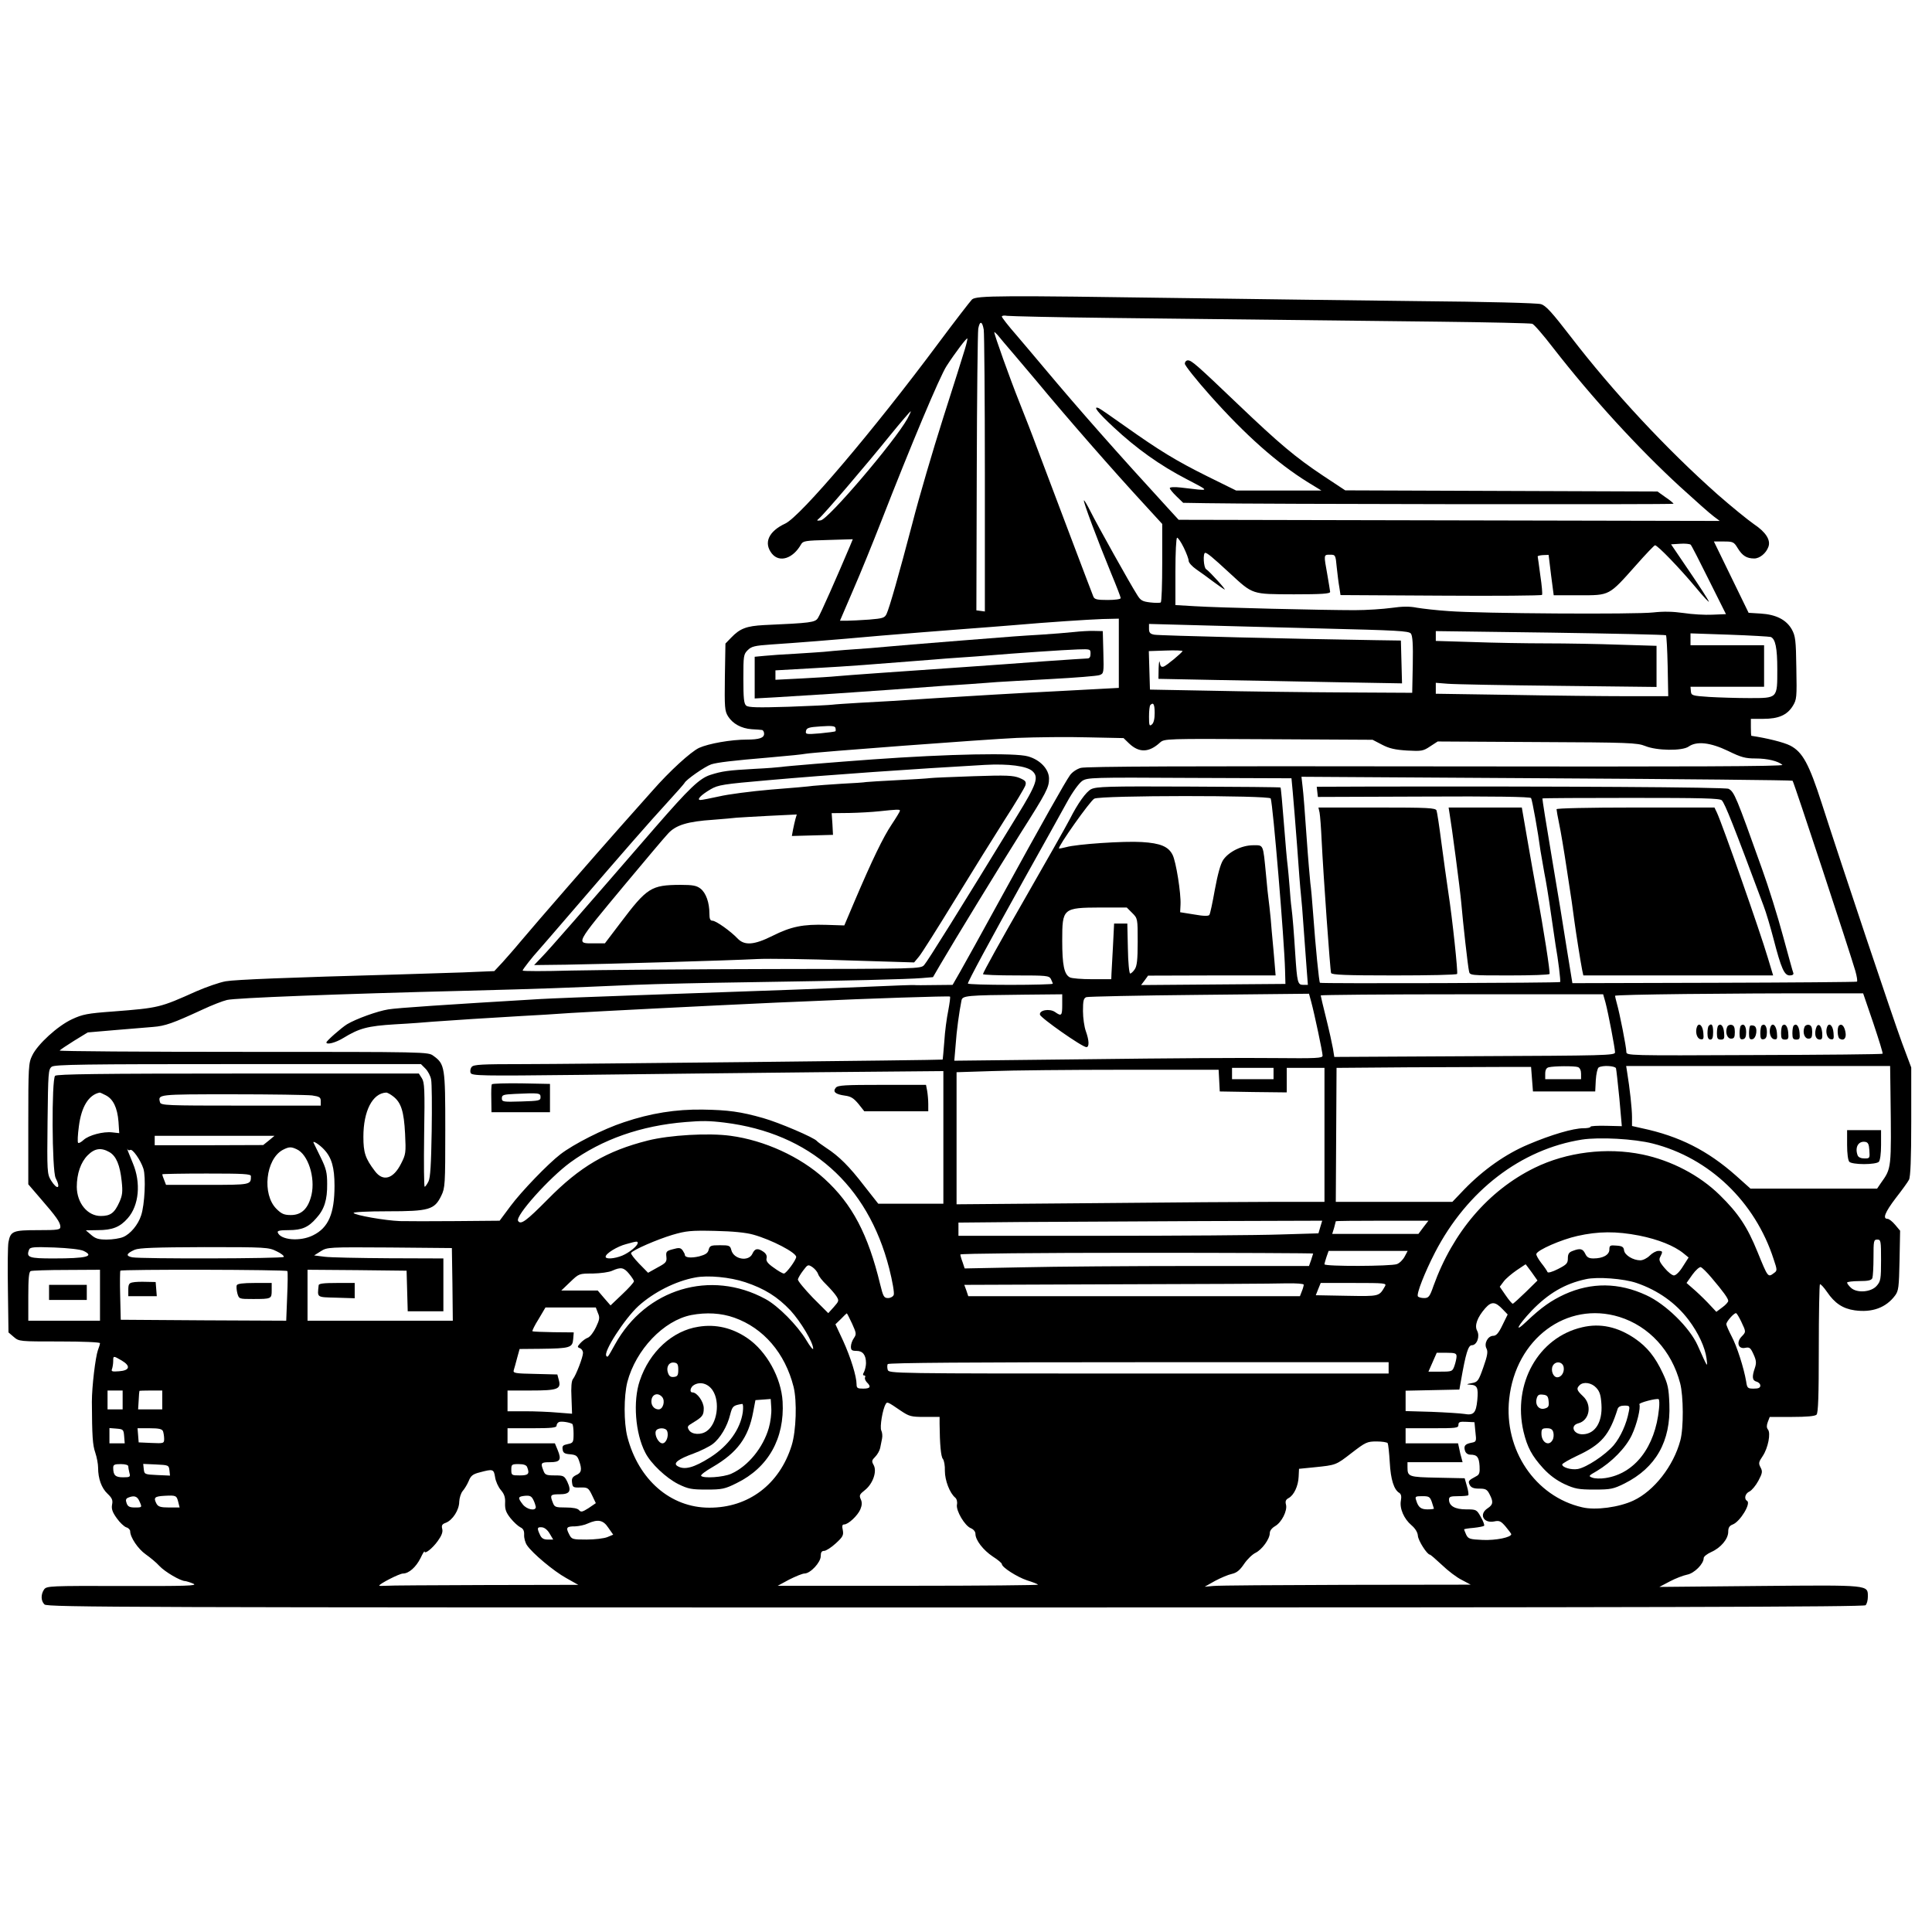 <?xml version="1.0" standalone="no"?>
<!DOCTYPE svg PUBLIC "-//W3C//DTD SVG 20010904//EN"
 "http://www.w3.org/TR/2001/REC-SVG-20010904/DTD/svg10.dtd">
<svg version="1.0" xmlns="http://www.w3.org/2000/svg"
 width="20px" height="20px" viewBox="0 0 1024 1024"
 preserveAspectRatio="xMidYMid meet">

<g transform="translate(0,1024) scale(0.1,-0.1)"
fill="#000000" stroke="none">
<path d="M5152 8653 c-10 -10 -91 -115 -179 -233 -342 -460 -731 -918 -811
-955 -88 -41 -116 -102 -71 -159 40 -50 112 -27 155 49 10 18 24 20 142 23
l132 4 -14 -34 c-68 -161 -159 -367 -171 -384 -15 -23 -37 -26 -285 -37 -94
-5 -128 -18 -175 -67 l-30 -31 -3 -177 c-2 -162 -1 -180 17 -209 25 -39 70
-64 125 -68 22 -1 47 -3 54 -4 6 0 12 -9 12 -20 0 -22 -26 -31 -92 -31 -84 0
-202 -21 -253 -44 -44 -21 -156 -123 -247 -227 -13 -15 -89 -100 -169 -190
-141 -159 -433 -494 -534 -614 -27 -33 -69 -80 -92 -106 l-43 -46 -167 -7
c-93 -3 -249 -8 -348 -11 -580 -16 -857 -27 -909 -36 -33 -6 -102 -30 -155
-53 -194 -87 -198 -88 -441 -107 -137 -10 -162 -15 -218 -41 -76 -35 -183
-133 -211 -192 -20 -40 -21 -60 -21 -363 l0 -320 67 -78 c80 -92 103 -124 103
-147 0 -16 -12 -18 -119 -18 -132 0 -145 -5 -156 -63 -4 -18 -5 -133 -3 -255
l3 -224 28 -24 c28 -24 30 -24 243 -24 126 0 214 -4 214 -9 0 -5 -5 -22 -11
-37 -13 -37 -32 -192 -32 -274 1 -183 4 -229 18 -269 8 -24 15 -60 15 -80 0
-58 18 -108 50 -138 24 -23 29 -34 24 -58 -4 -23 2 -40 25 -72 16 -23 39 -44
50 -48 12 -3 21 -13 21 -21 0 -32 42 -94 82 -122 24 -17 57 -44 73 -62 29 -31
112 -80 137 -80 7 -1 27 -7 43 -14 25 -11 -36 -13 -373 -12 -388 1 -404 0
-418 -18 -18 -26 -18 -61 2 -80 14 -15 466 -16 4828 -16 3729 0 4815 3 4824
12 7 7 12 27 12 44 0 65 16 63 -574 58 l-531 -5 55 29 c30 16 72 32 92 36 38
7 88 57 88 88 0 8 18 22 40 32 50 22 90 69 90 107 0 22 6 32 24 39 39 15 98
112 76 125 -18 11 -10 40 13 50 12 6 33 31 47 57 21 40 23 49 11 71 -11 21
-10 28 12 60 28 42 44 122 27 141 -7 9 -7 22 0 40 l10 26 118 0 c78 0 122 4
130 12 9 9 12 100 12 348 0 185 3 339 6 343 3 3 20 -15 38 -41 40 -59 83 -88
146 -97 93 -13 166 14 214 78 19 25 21 45 24 186 l3 158 -26 31 c-15 18 -33
32 -41 32 -27 0 -13 35 44 110 32 41 64 85 70 97 8 15 12 110 12 308 l0 287
-49 131 c-48 130 -315 926 -425 1268 -68 211 -102 273 -167 307 -35 18 -125
40 -206 52 -2 0 -3 20 -3 45 l0 45 66 0 c81 0 126 20 156 68 21 34 22 45 19
201 -2 149 -5 170 -24 205 -29 51 -83 79 -165 84 l-64 4 -92 189 -92 189 52 0
c49 0 54 -2 74 -35 25 -41 48 -55 88 -55 29 0 63 28 75 62 13 36 -14 78 -77
120 -33 23 -119 93 -191 156 -272 241 -556 546 -781 839 -98 127 -131 164
-157 171 -18 6 -294 13 -647 16 -338 4 -896 11 -1240 16 -972 14 -1104 14
-1128 -7z m728 -98 c626 -7 1122 -13 1750 -20 261 -3 482 -8 491 -11 9 -2 59
-60 112 -129 207 -266 450 -531 672 -735 80 -73 160 -144 178 -157 l32 -24
-1434 3 -1434 3 -55 60 c-265 289 -471 522 -657 744 -38 46 -105 124 -147 174
-43 49 -78 94 -78 99 0 5 12 7 28 4 15 -2 259 -8 542 -11z m-666 -62 c3 -21 6
-366 6 -766 l0 -728 -22 3 -23 3 2 730 c1 402 5 745 8 763 8 43 21 41 29 -5z
m166 -138 c41 -48 91 -107 110 -130 157 -190 413 -483 583 -667 l87 -95 0
-206 c0 -113 -3 -208 -8 -210 -4 -3 -29 -3 -55 0 -42 5 -52 10 -71 42 -36 56
-210 368 -246 440 -17 34 -33 61 -35 59 -5 -5 72 -211 144 -386 28 -67 51
-127 51 -132 0 -6 -31 -10 -69 -10 -56 0 -70 3 -76 18 -7 16 -202 532 -300
792 -23 63 -66 173 -94 243 -49 123 -131 352 -131 366 0 3 8 -4 18 -15 9 -12
51 -61 92 -109z m-266 34 c-9 -30 -60 -193 -115 -364 -54 -170 -128 -421 -163
-558 -72 -274 -121 -446 -137 -481 -10 -21 -20 -24 -92 -30 -45 -3 -98 -6
-119 -6 l-36 0 70 163 c39 89 105 252 148 362 159 408 312 772 347 825 46 71
106 150 110 146 2 -1 -4 -27 -13 -57z m-305 -369 c-68 -121 -419 -533 -459
-538 -22 -3 -23 -2 -9 10 23 18 253 287 377 441 57 70 106 127 109 127 2 0 -6
-18 -18 -40z m1465 -682 c14 -29 26 -60 26 -70 0 -10 18 -30 41 -46 22 -15 61
-43 87 -63 26 -19 54 -39 62 -43 16 -10 -77 94 -97 107 -14 8 -18 87 -5 87 11
-1 36 -21 129 -107 126 -116 115 -112 341 -113 147 0 192 3 192 13 -1 6 -7 48
-15 92 -19 106 -20 105 14 105 29 0 30 -1 36 -67 4 -38 10 -86 14 -107 l6 -40
532 -3 c292 -2 534 0 536 4 3 4 -1 51 -9 103 -7 52 -13 98 -14 101 0 3 13 6
29 7 l29 1 13 -107 14 -107 136 0 c162 0 155 -4 300 159 51 58 97 106 101 106
14 0 132 -123 213 -220 43 -52 76 -87 72 -78 -3 10 -50 82 -103 160 l-97 143
48 3 c26 2 52 -1 56 -5 5 -5 48 -89 97 -188 l90 -180 -72 -3 c-39 -2 -108 2
-153 9 -57 8 -106 9 -160 3 -92 -11 -917 -6 -1083 7 -63 4 -140 13 -170 18
-39 8 -78 7 -135 -1 -44 -6 -132 -12 -195 -12 -163 0 -725 13 -847 21 l-103 6
0 178 c0 101 4 179 9 179 5 0 21 -23 35 -52z m-344 -560 l0 -184 -337 -18
c-186 -9 -468 -26 -628 -36 -159 -11 -344 -22 -410 -25 -66 -4 -130 -8 -143
-10 -13 -2 -117 -7 -232 -11 -163 -5 -213 -4 -225 6 -12 10 -15 38 -15 142 0
122 1 130 23 152 20 20 37 24 123 30 135 9 317 23 584 47 124 10 315 26 426
34 110 8 232 18 270 21 196 17 398 30 477 33 l87 2 0 -183z m1070 131 c407
-10 467 -13 478 -27 9 -12 12 -56 10 -165 l-3 -149 -370 2 c-203 1 -516 5
-695 9 l-325 6 -3 102 -3 102 91 3 c49 2 89 0 88 -3 -6 -11 -84 -76 -100 -82
-13 -4 -18 1 -21 21 -2 15 -5 2 -6 -29 l-1 -57 303 -6 c166 -3 456 -8 645 -12
l343 -6 -3 114 -3 113 -135 2 c-403 6 -1149 24 -1172 29 -22 4 -28 11 -28 31
l0 26 223 -6 c122 -4 431 -11 687 -18z m1830 -36 c3 -2 7 -76 9 -164 l3 -159
-218 0 c-121 0 -398 3 -616 7 l-398 6 0 29 0 29 63 -5 c34 -3 297 -8 585 -11
l522 -6 0 109 0 109 -197 6 c-108 4 -283 7 -388 7 -105 0 -280 3 -388 7 l-197
6 0 26 0 26 607 -8 c335 -5 610 -11 613 -14z m555 -9 c25 -10 35 -58 35 -171
0 -156 3 -153 -149 -153 -64 0 -159 3 -211 6 -92 6 -96 8 -98 30 l-2 24 195 0
195 0 0 110 0 110 -195 0 -195 0 0 31 0 32 206 -7 c114 -4 212 -10 219 -12z
m-3265 -403 c0 -31 -5 -53 -15 -61 -13 -11 -15 -5 -15 42 0 30 3 58 7 61 16
17 23 4 23 -42z m-1692 -97 c-3 -2 -40 -7 -82 -11 -73 -6 -78 -5 -74 13 3 16
15 20 78 24 57 4 76 2 78 -8 2 -8 2 -15 0 -18z m1557 -65 c53 -50 105 -48 163
5 24 21 25 21 575 18 l552 -3 50 -26 c38 -20 69 -27 133 -31 76 -4 85 -3 122
22 l40 26 528 -3 c486 -2 530 -4 572 -21 61 -25 196 -27 230 -3 43 30 115 22
209 -23 69 -34 92 -40 145 -40 64 0 121 -14 143 -34 9 -8 -472 -10 -1835 -8
-1310 2 -1858 0 -1884 -8 -21 -6 -46 -23 -57 -39 -25 -35 -143 -244 -369 -656
-96 -176 -193 -350 -214 -387 l-39 -68 -97 -1 c-53 -1 -101 -1 -106 0 -5 1
-118 -3 -250 -9 -239 -10 -413 -17 -1221 -45 -231 -8 -460 -17 -510 -20 -504
-30 -759 -47 -807 -55 -57 -9 -171 -50 -219 -79 -29 -18 -109 -88 -109 -96 0
-14 48 -2 89 23 85 52 128 64 276 73 77 4 167 11 200 14 77 6 328 22 470 30
61 3 178 10 260 16 131 8 696 37 1090 55 72 3 157 7 190 8 276 13 727 28 730
24 3 -2 -2 -36 -9 -74 -8 -38 -18 -112 -21 -164 -4 -52 -8 -95 -9 -96 -3 -3
-1994 -24 -2222 -24 -220 0 -264 -2 -274 -15 -7 -8 -9 -22 -6 -31 6 -16 50
-17 584 -11 317 4 880 10 1250 14 l672 6 0 -351 0 -352 -173 0 -172 0 -74 94
c-79 103 -134 158 -202 202 -24 16 -46 32 -49 36 -13 18 -203 99 -285 122
-119 34 -187 43 -321 45 -141 2 -275 -19 -417 -67 -110 -36 -267 -116 -337
-170 -65 -50 -206 -196 -264 -274 l-58 -78 -232 -2 c-127 -1 -260 -1 -296 0
-80 3 -238 31 -246 43 -3 5 74 9 181 9 219 0 248 8 284 83 20 41 21 59 21 348
0 334 -2 349 -63 393 -28 21 -33 21 -1007 21 -538 0 -976 3 -974 7 3 4 37 27
77 52 l72 44 140 12 c77 6 169 14 205 17 66 5 107 20 263 92 49 23 108 46 130
51 44 11 589 32 1272 49 415 11 497 14 885 31 118 5 391 11 605 14 536 8 849
16 920 22 l60 5 39 67 c73 125 318 526 426 697 137 216 150 241 150 288 0 50
-47 100 -111 118 -68 20 -419 13 -824 -16 -194 -14 -463 -36 -485 -40 -14 -2
-77 -7 -140 -10 -142 -8 -172 -12 -235 -32 -58 -19 -111 -70 -292 -278 -388
-448 -560 -645 -599 -685 l-43 -45 167 2 c200 3 863 22 1016 30 60 3 272 0
470 -7 l361 -11 25 30 c14 16 99 151 189 298 90 147 210 340 266 428 57 88
106 170 110 183 5 19 1 25 -32 39 -33 13 -67 15 -243 9 -113 -4 -216 -8 -230
-10 -14 -2 -92 -7 -175 -11 -82 -4 -157 -9 -165 -10 -8 -2 -67 -6 -130 -9 -63
-4 -131 -9 -150 -11 -19 -3 -120 -12 -225 -20 -104 -9 -227 -25 -273 -36 -46
-10 -91 -19 -99 -19 -23 0 1 26 54 57 40 23 65 27 306 48 317 28 775 60 1147
81 126 7 222 -6 252 -33 35 -32 23 -68 -81 -237 -305 -499 -476 -773 -493
-791 -18 -20 -32 -20 -816 -21 -438 -1 -913 -5 -1054 -8 -142 -4 -258 -4 -258
0 0 6 55 76 83 106 7 7 95 110 197 228 258 300 389 450 489 559 47 51 87 97
89 101 7 17 109 88 142 99 32 10 114 20 305 36 126 11 171 16 195 20 55 9 947
76 1120 84 102 4 271 6 375 3 l190 -4 30 -29z m867 -259 c4 -41 14 -169 23
-285 8 -115 17 -230 20 -255 3 -25 10 -108 15 -185 6 -77 13 -175 16 -217 l6
-78 -25 0 c-29 0 -32 12 -42 165 -7 112 -14 199 -20 245 -3 19 -7 69 -10 110
-3 41 -8 91 -10 110 -3 19 -12 120 -20 224 -8 104 -16 191 -18 192 -1 2 -221
4 -487 5 -432 2 -488 0 -517 -14 -27 -14 -71 -76 -112 -157 -13 -27 -152 -271
-246 -435 -118 -205 -215 -380 -215 -388 0 -4 79 -7 175 -7 162 0 175 -1 185
-19 5 -11 10 -22 10 -25 0 -3 -101 -6 -225 -6 -124 0 -225 3 -225 7 0 11 114
222 298 553 97 173 199 357 227 408 30 55 64 101 81 113 28 18 51 19 569 16
l540 -2 7 -75z m2649 62 c7 -7 303 -906 333 -1009 8 -29 12 -54 8 -56 -4 -2
-345 -5 -758 -6 l-750 -2 -29 178 c-15 98 -51 318 -80 488 -29 171 -51 311
-50 313 2 2 213 3 470 3 374 0 471 -2 481 -13 17 -18 63 -134 221 -558 14 -36
37 -115 53 -176 41 -158 57 -194 86 -194 14 0 22 5 19 13 -3 6 -27 95 -55 197
-27 101 -77 261 -111 355 -137 384 -147 408 -177 424 -16 9 -899 14 -1910 12
l-273 -1 3 -27 3 -27 562 2 c369 2 564 -1 568 -8 6 -9 37 -181 50 -280 4 -25
13 -76 20 -115 8 -38 24 -135 35 -215 12 -80 23 -156 25 -170 13 -72 28 -191
24 -195 -6 -5 -1268 -9 -1273 -4 -5 5 -23 186 -36 364 -5 72 -12 146 -15 165
-2 19 -12 130 -20 246 -8 117 -17 235 -21 264 l-6 53 1298 -8 c715 -4 1302
-10 1305 -13z m-2766 -94 c12 -32 72 -752 76 -908 l2 -75 -382 -3 -383 -3 19
25 18 25 338 1 338 0 -6 73 c-3 39 -8 90 -10 112 -2 22 -7 74 -10 115 -4 41
-9 86 -11 100 -2 14 -9 75 -14 135 -16 164 -12 155 -68 155 -60 0 -129 -34
-159 -78 -14 -21 -29 -76 -44 -157 -12 -68 -25 -129 -29 -134 -4 -7 -30 -7
-80 2 l-75 12 2 40 c3 61 -24 229 -42 264 -22 44 -64 62 -163 68 -94 6 -346
-11 -401 -27 -19 -5 -36 -8 -38 -7 -8 8 166 254 187 264 36 18 929 18 935 1z
m-1965 -65 c0 -4 -20 -37 -44 -73 -45 -67 -103 -187 -198 -410 l-53 -125 -95
3 c-124 4 -187 -9 -285 -58 -98 -49 -149 -53 -186 -14 -36 38 -114 94 -133 94
-12 0 -16 10 -16 38 0 58 -18 109 -47 132 -21 16 -40 20 -107 20 -155 -1 -176
-14 -318 -202 l-82 -108 -57 0 c-99 0 -105 -11 166 315 106 127 207 247 226
267 41 45 103 64 239 73 52 4 108 9 124 11 16 1 94 6 174 10 l145 7 -7 -24
c-4 -13 -9 -39 -13 -57 l-6 -33 109 3 109 3 -3 58 -4 57 94 1 c51 1 122 5 158
9 95 10 110 11 110 3z m1231 -542 c29 -29 29 -30 29 -153 0 -96 -4 -129 -16
-146 -8 -12 -19 -22 -24 -22 -5 0 -11 60 -12 133 l-3 132 -35 0 -35 0 -6 -120
c-4 -66 -7 -132 -8 -147 l-1 -28 -101 0 c-55 0 -109 4 -119 10 -30 16 -40 66
-40 195 0 171 3 174 203 175 l139 0 29 -29z m3928 -584 c29 -87 52 -160 49
-162 -2 -3 -309 -6 -681 -7 -671 -3 -677 -3 -677 17 0 25 -36 207 -50 255 -5
19 -10 38 -10 42 0 7 618 14 1140 13 l175 0 54 -158z m-4299 98 c0 -59 -4 -63
-38 -39 -29 20 -85 10 -80 -14 3 -17 224 -172 246 -172 16 0 15 35 -3 85 -8
22 -15 70 -15 106 0 55 3 68 18 74 9 3 279 9 599 12 l581 6 12 -44 c17 -63 60
-266 60 -284 0 -14 -32 -15 -257 -13 -142 2 -581 -1 -976 -6 l-719 -8 7 83 c5
76 19 176 31 236 5 26 24 28 332 31 l202 2 0 -55z m2879 13 c15 -56 51 -245
51 -266 0 -16 -56 -17 -744 -20 l-744 -4 -7 44 c-4 23 -20 96 -36 160 -16 64
-29 119 -29 122 0 3 337 6 749 6 l748 0 12 -42z m-6254 -352 c13 -13 27 -39
30 -58 4 -19 5 -142 3 -274 -3 -177 -7 -246 -17 -266 -8 -16 -17 -28 -20 -28
-4 0 -5 124 -3 275 4 242 2 278 -12 300 l-16 25 -958 0 c-732 0 -961 -3 -970
-12 -19 -19 -17 -504 3 -542 29 -56 9 -66 -25 -12 -20 34 -21 44 -18 311 3
260 4 277 22 291 17 12 168 14 988 14 l969 0 24 -24z m5865 -56 l5 -65 165 0
165 0 3 60 c2 33 9 63 15 67 20 13 87 9 92 -4 2 -7 10 -79 18 -160 l13 -147
-83 2 c-46 1 -83 -1 -83 -5 0 -5 -17 -8 -38 -8 -53 0 -170 -34 -292 -86 -119
-50 -237 -133 -339 -238 l-63 -66 -309 0 -309 0 2 355 2 355 380 3 c210 1 442
2 516 2 l135 0 5 -65z m244 64 c10 -4 16 -18 16 -35 l0 -29 -95 0 -95 0 0 29
c0 20 6 31 18 34 26 7 138 8 156 1z m1656 -141 c5 -405 6 -393 -52 -475 l-19
-28 -336 0 -335 0 -76 68 c-151 134 -301 210 -499 252 l-53 12 0 48 c0 44 -12
153 -26 238 l-5 32 700 0 699 0 2 -147z m-3270 107 l0 -30 -110 0 -110 0 0 30
0 30 110 0 110 0 0 -30z m270 -325 l0 -355 -247 0 c-137 0 -575 -3 -975 -7
l-728 -6 0 350 0 350 188 6 c103 4 415 7 694 7 l507 0 3 -57 3 -58 178 -3 177
-2 0 65 0 65 100 0 100 0 0 -355z m-6460 210 c40 -20 62 -66 68 -140 l4 -61
-36 4 c-49 6 -126 -15 -153 -40 -13 -12 -26 -19 -29 -15 -4 3 -2 43 4 87 13
104 52 167 110 179 2 1 16 -6 32 -14z m1525 -7 c41 -32 56 -79 62 -197 5 -101
4 -109 -21 -158 -41 -82 -96 -98 -139 -40 -51 67 -61 98 -61 182 0 136 48 230
120 234 6 1 24 -9 39 -21z m-431 6 c40 -6 46 -10 46 -30 l0 -24 -424 0 c-395
0 -424 1 -428 18 -11 42 -14 42 381 42 208 0 399 -3 425 -6z m2186 -144 c452
-56 759 -328 873 -773 17 -67 28 -130 24 -140 -3 -9 -17 -17 -30 -17 -22 0
-26 8 -42 73 -64 265 -148 425 -295 559 -128 117 -318 204 -498 228 -116 16
-323 4 -438 -25 -218 -55 -360 -138 -531 -312 -113 -114 -143 -137 -157 -114
-16 26 165 228 277 310 168 122 374 195 612 214 85 7 123 7 205 -3z m-2415
-95 l-30 -24 -287 -1 -288 0 0 25 0 25 318 0 317 0 -30 -25z m7335 -16 c300
-76 543 -309 641 -614 19 -56 19 -60 2 -72 -33 -25 -32 -25 -88 112 -54 133
-101 204 -200 301 -107 105 -256 183 -410 215 -189 39 -401 13 -572 -71 -244
-120 -432 -340 -535 -625 -20 -58 -26 -65 -50 -65 -15 0 -29 4 -33 9 -8 14 36
126 91 233 170 328 456 547 779 598 93 14 277 4 375 -21z m-7043 -31 c41 -43
56 -96 56 -193 0 -147 -32 -222 -113 -262 -68 -35 -174 -26 -188 15 -3 9 13
12 58 12 70 0 105 15 147 64 42 46 58 97 57 181 0 59 -5 81 -34 140 -19 39
-36 74 -38 78 -7 15 32 -10 55 -35z m-1027 -3 c12 8 55 -53 70 -99 14 -44 7
-192 -12 -248 -16 -50 -57 -98 -94 -114 -18 -8 -58 -14 -88 -14 -44 0 -60 5
-83 25 l-28 24 63 1 c77 0 118 16 159 63 60 68 71 188 27 292 -24 57 -36 89
-27 72 3 -4 9 -5 13 -2z m882 4 c61 -27 100 -150 79 -242 -17 -72 -52 -107
-109 -107 -36 0 -50 6 -77 33 -77 77 -57 262 33 312 33 17 44 18 74 4z m-991
-16 c35 -21 55 -68 64 -154 6 -55 4 -74 -12 -110 -26 -58 -47 -74 -99 -74 -70
0 -126 68 -127 154 0 70 21 131 58 168 37 37 71 42 116 16z m749 -127 c0 -46
0 -46 -231 -46 l-219 0 -10 26 c-6 14 -10 27 -10 30 0 2 106 4 235 4 196 0
235 -2 235 -14z m5668 -269 l-10 -34 -202 -6 c-110 -4 -540 -7 -953 -7 l-753
0 0 35 0 35 323 3 c177 1 611 3 964 5 l641 2 -10 -33z m546 -2 l-26 -35 -228
0 -229 0 10 32 c5 18 9 34 9 35 0 2 110 3 246 3 l245 0 -27 -35z m-3551 -39
c97 -27 227 -95 227 -118 0 -16 -53 -88 -65 -88 -7 0 -31 14 -54 31 -32 22
-42 36 -38 50 3 12 -2 24 -16 34 -30 21 -46 19 -59 -10 -20 -44 -100 -30 -112
20 -6 23 -11 25 -60 25 -48 0 -54 -2 -60 -24 -4 -18 -17 -26 -50 -35 -43 -10
-76 -7 -76 8 0 4 -6 15 -12 24 -11 14 -19 15 -51 6 -35 -9 -38 -13 -35 -40 3
-27 -2 -33 -47 -57 l-50 -28 -48 49 c-26 27 -45 52 -42 56 9 16 139 72 219 96
72 21 97 24 226 21 95 -2 165 -9 203 -20z m4696 -5 c100 -20 185 -54 234 -94
l27 -22 -30 -47 c-17 -28 -37 -48 -48 -48 -9 0 -32 18 -50 40 -27 32 -31 43
-22 59 14 27 13 31 -10 31 -12 0 -32 -11 -46 -25 -14 -14 -36 -25 -50 -25 -38
0 -82 27 -86 52 -2 19 -10 24 -40 26 -34 3 -38 1 -38 -21 0 -28 -34 -47 -84
-47 -25 0 -35 6 -44 25 -13 27 -27 30 -66 15 -20 -7 -26 -16 -26 -40 0 -26 -7
-33 -52 -56 -31 -16 -54 -22 -56 -16 -2 6 -17 28 -33 48 -16 21 -28 42 -26 48
6 21 132 76 217 95 111 25 206 26 329 2z m1281 -130 c0 -100 -2 -112 -23 -136
-29 -34 -104 -40 -136 -11 -12 11 -21 23 -21 28 0 4 29 8 64 8 49 0 65 4 70
16 3 9 6 58 6 110 0 87 1 94 20 94 19 0 20 -7 20 -109z m-6590 91 c0 -15 -44
-51 -82 -67 -42 -17 -88 -20 -88 -6 0 17 62 55 109 67 57 16 61 16 61 6z
m-2937 -42 c60 -29 16 -40 -160 -40 -129 0 -145 5 -129 46 5 14 23 16 134 12
75 -3 138 -10 155 -18z m1023 -2 c24 -11 41 -25 38 -30 -6 -9 -755 -11 -803
-2 -36 7 -32 20 13 40 24 10 107 13 370 14 327 0 340 -1 382 -22z m932 -175
l2 -193 -385 0 -385 0 0 135 0 135 263 -2 262 -3 3 -107 3 -108 94 0 95 0 0
140 0 140 -287 1 c-159 1 -313 4 -343 8 l-55 7 35 22 c35 22 39 22 365 20
l330 -3 3 -192z m5047 147 c-9 -17 -27 -35 -41 -40 -31 -12 -384 -13 -384 -1
0 4 5 22 11 40 l11 31 209 0 210 0 -16 -30z m-485 16 c0 -1 -5 -17 -11 -35
l-11 -31 -606 0 c-334 0 -745 -3 -913 -7 l-306 -6 -11 33 c-7 18 -12 37 -12
41 0 5 421 9 935 9 514 0 935 -2 935 -4z m-2624 -108 c3 -12 23 -37 44 -57 20
-20 44 -47 53 -61 15 -24 14 -26 -14 -58 l-29 -32 -82 82 c-44 46 -80 89 -79
97 2 8 14 29 28 47 24 32 26 33 49 18 13 -9 26 -25 30 -36z m3782 9 l31 -44
-62 -61 c-35 -34 -66 -62 -69 -62 -4 0 -21 20 -38 45 l-31 45 21 28 c11 15 42
41 68 59 26 17 47 32 48 32 0 1 15 -19 32 -42z m954 -30 c62 -73 88 -109 88
-122 0 -6 -14 -22 -31 -34 l-32 -24 -46 49 c-26 27 -62 61 -80 76 l-32 28 31
44 c18 25 38 42 45 40 7 -3 33 -28 57 -57z m-5738 22 c14 -17 26 -35 26 -40 0
-6 -28 -37 -62 -69 l-62 -59 -34 39 -34 40 -96 0 -97 0 47 45 c47 45 47 45
120 45 40 1 87 7 103 15 45 20 61 18 89 -16z m-2804 -114 l0 -135 -190 0 -190
0 0 129 c0 94 3 131 13 134 6 3 92 6 190 6 l177 1 0 -135z m993 128 c3 -5 2
-65 -1 -136 l-5 -127 -438 2 -439 3 -3 128 c-2 70 -1 129 1 132 8 8 880 6 885
-2z m2427 -59 c102 -34 171 -77 240 -150 54 -59 120 -169 120 -202 0 -9 -17
12 -37 46 -48 79 -149 181 -216 217 -290 158 -634 55 -797 -240 -40 -72 -39
-70 -46 -62 -19 19 96 197 170 265 81 73 197 132 301 151 67 13 184 2 265 -25z
m4724 -4 c114 -39 208 -106 276 -196 52 -69 87 -145 95 -204 6 -50 8 -54 -47
69 -42 94 -169 219 -272 266 -146 68 -291 69 -433 5 -71 -33 -122 -68 -202
-144 -69 -66 -49 -24 27 57 88 91 175 143 287 167 61 14 202 3 269 -20z
m-1764 -9 c0 -5 -4 -21 -10 -35 l-10 -26 -879 0 -879 0 -10 30 -11 30 807 3
c444 1 849 3 900 5 52 1 92 -2 92 -7z m431 -8 c-32 -55 -27 -54 -203 -51
l-164 3 13 33 13 32 175 0 c165 0 175 -1 166 -17z m624 -123 l26 -27 -28 -57
c-20 -42 -33 -56 -48 -56 -29 0 -51 -41 -36 -68 8 -16 5 -37 -17 -99 -26 -74
-30 -78 -62 -84 -28 -5 -30 -7 -9 -8 39 -2 45 -15 39 -82 -7 -69 -19 -82 -70
-73 -19 3 -97 8 -172 11 l-138 4 0 54 0 54 142 3 143 3 8 45 c26 149 39 190
58 190 27 0 44 47 28 77 -15 27 1 71 43 119 33 37 53 36 93 -6z m-4796 -19
c11 -24 9 -35 -10 -75 -12 -26 -31 -51 -43 -56 -12 -4 -29 -17 -40 -29 -17
-19 -17 -21 -2 -27 9 -3 16 -14 16 -25 0 -22 -37 -118 -53 -138 -8 -9 -11 -44
-8 -99 l3 -85 -77 6 c-43 4 -120 7 -172 7 l-93 0 0 55 0 55 123 0 c142 0 162
7 149 55 l-8 30 -118 3 c-106 2 -118 4 -113 20 3 9 11 38 18 65 l13 47 111 1
c157 2 169 6 173 51 l3 36 -107 1 c-59 1 -109 3 -112 5 -2 3 12 32 33 65 l36
61 134 0 133 0 11 -29z m723 -25 c155 -55 269 -188 314 -366 19 -76 14 -234
-10 -311 -64 -206 -229 -331 -437 -330 -205 0 -375 148 -434 376 -19 76 -19
214 0 290 45 171 192 326 339 355 79 15 158 11 228 -14z m624 -31 c23 -51 24
-56 10 -77 -9 -12 -16 -33 -16 -45 0 -19 5 -23 30 -23 33 0 50 -22 50 -65 0
-14 -5 -35 -10 -46 -8 -13 -7 -19 0 -19 6 0 8 -5 5 -10 -3 -6 1 -17 9 -26 25
-24 19 -34 -19 -34 -30 0 -35 3 -35 23 0 42 -31 142 -71 230 l-41 88 29 28
c15 16 29 29 31 30 2 0 14 -24 28 -54z m4067 35 c157 -49 277 -179 322 -351
18 -68 19 -238 1 -304 -36 -135 -139 -267 -248 -318 -76 -36 -202 -53 -272
-36 -249 57 -416 305 -387 574 34 319 305 521 584 435z m646 -25 c26 -55 26
-54 1 -80 -28 -30 -17 -66 19 -59 24 5 29 1 45 -34 15 -33 16 -46 7 -73 -16
-46 -14 -66 9 -72 11 -3 20 -12 20 -21 0 -12 -10 -16 -35 -16 -32 0 -35 3 -40
38 -12 71 -49 187 -77 239 -15 29 -28 58 -28 65 0 13 39 58 51 58 4 0 16 -20
28 -45z m-1509 -184 c0 -10 -5 -32 -11 -50 -11 -30 -12 -31 -74 -31 l-64 0 22
50 22 50 53 0 c44 0 52 -3 52 -19z m-7075 -22 c49 -29 43 -53 -14 -57 -37 -3
-43 -1 -37 13 3 9 6 28 6 41 0 29 0 29 45 3z m6715 -39 l0 -30 -1324 0 c-1314
0 -1325 0 -1331 20 -3 11 -3 24 0 30 4 7 451 10 1331 10 l1324 0 0 -30z
m-6710 -170 l0 -50 -40 0 -40 0 0 50 0 50 40 0 40 0 0 -50z m210 0 l0 -50 -64
0 -64 0 3 48 c1 26 3 48 4 50 0 1 28 2 61 2 l60 0 0 -50z m3914 -57 c45 -30
54 -33 127 -33 l79 0 0 -37 c1 -108 7 -173 17 -185 7 -8 12 -37 11 -64 0 -51
26 -118 55 -142 8 -7 12 -22 9 -37 -6 -32 42 -113 74 -125 14 -6 24 -18 24
-30 0 -33 41 -86 92 -120 27 -17 48 -35 48 -40 0 -17 80 -68 133 -86 29 -9 55
-19 59 -23 4 -3 -305 -6 -686 -6 l-694 0 61 33 c34 17 70 32 81 32 31 0 86 59
86 92 0 20 5 28 18 28 10 0 38 18 62 40 37 34 42 43 37 70 -5 22 -3 30 7 30
22 0 72 47 86 80 9 22 10 37 2 54 -9 20 -6 26 22 48 42 33 65 98 47 132 -12
21 -11 26 8 45 11 11 23 32 26 46 3 14 7 36 10 50 3 14 1 33 -4 43 -9 17 7
115 24 141 7 12 9 12 79 -36z m-1741 -70 c4 -2 7 -26 7 -52 0 -46 -2 -49 -31
-55 -25 -5 -30 -10 -27 -28 2 -18 10 -24 40 -26 31 -3 38 -8 47 -34 17 -47 13
-64 -15 -76 -20 -10 -25 -18 -22 -40 3 -25 6 -27 44 -26 39 1 43 -2 62 -41
l20 -42 -38 -26 c-33 -21 -41 -23 -51 -11 -7 9 -32 14 -70 14 -55 0 -60 2 -69
26 -16 40 -13 44 35 44 55 0 65 16 42 66 -16 32 -20 34 -67 34 -45 0 -52 3
-60 26 -16 40 -13 44 35 44 54 0 62 13 41 64 l-15 36 -125 0 -126 0 0 40 0 40
130 0 c105 0 130 3 130 14 0 8 6 16 13 19 12 5 54 -1 70 -10z m4787 -43 c6
-50 5 -52 -22 -57 -34 -7 -41 -17 -33 -43 4 -12 15 -20 28 -20 36 0 46 -13 49
-60 2 -35 -1 -46 -17 -54 -43 -23 -45 -26 -35 -47 8 -14 21 -19 50 -19 34 0
42 -4 55 -30 21 -40 19 -55 -10 -74 -48 -31 -23 -81 34 -70 28 6 36 2 61 -27
16 -19 29 -37 30 -40 1 -17 -81 -34 -151 -31 -70 3 -77 6 -88 28 -6 14 -11 26
-11 28 0 2 23 6 50 8 28 3 53 8 56 11 3 3 -4 24 -17 46 -22 40 -24 41 -78 41
-59 0 -91 18 -91 52 0 15 8 18 48 18 27 0 51 2 54 5 3 3 0 25 -7 48 l-12 42
-144 3 c-153 3 -159 5 -159 55 l0 27 146 0 146 0 -6 23 c-4 12 -9 34 -12 50
l-6 27 -139 0 -139 0 0 40 0 40 140 0 c129 0 140 1 140 18 0 15 7 18 43 16
l42 -2 5 -52z m-7162 -22 l3 -38 -40 0 -41 0 0 41 0 40 38 -3 c35 -3 37 -5 40
-40z m206 26 c3 -9 6 -27 6 -40 0 -24 -2 -25 -67 -22 l-68 3 -3 38 -3 37 64 0
c50 0 66 -4 71 -16z m6491 -63 c3 -6 8 -51 11 -102 5 -91 22 -145 51 -162 9
-6 12 -18 8 -40 -8 -42 16 -97 56 -131 20 -17 33 -38 34 -56 2 -26 49 -100 64
-100 3 0 32 -25 64 -55 31 -30 78 -66 105 -79 l47 -25 -660 -1 c-363 -1 -680
-3 -705 -6 l-45 -4 55 31 c30 16 70 33 89 37 26 6 42 19 65 53 17 25 44 51 61
59 34 17 75 73 75 104 0 13 11 27 28 37 35 20 66 82 58 114 -5 18 -1 27 14 35
28 15 51 64 53 113 l2 42 80 8 c117 12 115 11 200 77 73 56 81 60 131 60 29 0
55 -4 59 -9z m-6675 -123 c0 -7 3 -23 6 -35 6 -21 3 -23 -34 -23 -41 0 -52 11
-52 51 0 16 7 19 40 19 25 0 40 -5 40 -12z m218 -21 l3 -28 -68 3 c-66 3 -68
4 -71 31 l-3 28 68 -3 c66 -3 68 -4 71 -31z m1896 17 c14 -36 7 -44 -39 -44
-43 0 -45 1 -45 30 0 28 2 30 39 30 26 0 41 -5 45 -16z m-170 -53 c3 -22 17
-53 31 -69 18 -21 24 -39 22 -70 -1 -32 5 -49 29 -79 17 -21 40 -42 52 -48 15
-7 21 -18 20 -40 -1 -17 6 -42 15 -55 28 -42 141 -137 208 -174 l64 -36 -495
-1 c-272 -1 -510 -2 -527 -4 -18 -1 -33 -1 -33 1 0 9 107 64 126 64 31 0 69
34 93 82 11 24 21 39 21 35 0 -17 42 16 70 55 21 29 28 48 24 64 -5 19 -1 26
19 33 36 14 71 68 71 112 1 20 9 45 18 56 9 10 24 34 32 53 11 28 22 37 58 46
71 19 75 18 82 -25z m-1679 -133 l7 -28 -56 0 c-44 0 -57 4 -66 19 -18 34 -11
40 43 43 60 3 63 2 72 -34z m1895 -25 c0 -24 -48 -14 -69 13 -28 36 -27 42 12
46 26 2 34 -2 44 -22 7 -14 12 -31 13 -37z m-2102 32 c16 -35 16 -35 -23 -35
-28 0 -38 5 -44 23 -6 16 -4 24 8 29 31 13 48 8 59 -17z m6851 -6 c6 -18 11
-34 11 -35 0 -2 -15 -4 -34 -4 -35 0 -49 11 -60 48 -7 20 -4 22 32 22 36 0 41
-3 51 -31z m-4365 -136 l26 -37 -31 -13 c-17 -7 -67 -13 -110 -13 -76 0 -79 1
-93 29 -18 35 -13 41 33 41 20 1 50 7 66 15 54 24 82 19 109 -22z m-311 -31
l19 -32 -29 0 c-22 0 -33 7 -41 25 -17 36 -15 42 10 40 14 -1 30 -14 41 -33z"/>
<path d="M6280 8312 c0 -9 60 -85 134 -168 188 -211 354 -358 518 -460 l72
-44 -226 0 -226 0 -152 75 c-169 84 -255 137 -440 268 -69 49 -131 92 -137 94
-33 13 -5 -23 80 -102 120 -112 244 -201 387 -275 127 -67 130 -63 -32 -44
-34 4 -58 2 -58 -3 0 -5 16 -25 36 -44 l35 -34 122 -2 c256 -5 2477 -8 2477
-3 0 3 -19 19 -43 35 l-42 30 -828 3 -827 3 -118 78 c-147 98 -233 171 -447
375 -223 213 -249 236 -269 236 -9 0 -16 -8 -16 -18z"/>
<path d="M5690 6890 c-36 -4 -114 -10 -175 -14 -116 -7 -119 -7 -420 -31 -104
-8 -221 -18 -260 -21 -38 -3 -86 -7 -105 -9 -19 -2 -71 -6 -115 -10 -91 -6
-192 -14 -250 -20 -22 -2 -89 -6 -150 -10 -60 -3 -134 -8 -162 -11 l-53 -5 0
-111 0 -110 108 6 c267 16 356 22 622 41 113 8 234 17 270 20 36 2 103 7 150
10 47 3 108 8 135 10 28 2 156 9 285 16 129 7 245 16 258 21 22 8 23 11 20
120 l-3 113 -45 1 c-25 1 -74 -2 -110 -6z m90 -115 c0 -17 -5 -25 -17 -25 -10
0 -112 -7 -228 -15 -115 -9 -302 -22 -415 -30 -348 -24 -633 -44 -685 -49 -27
-3 -112 -8 -187 -12 l-138 -7 0 25 0 25 211 12 c182 10 295 19 624 45 33 3 98
8 145 11 47 3 114 8 150 11 128 11 406 30 473 32 66 2 67 2 67 -23z"/>
<path d="M2607 4493 c-3 -5 -4 -39 -3 -78 l1 -70 155 0 155 0 0 75 0 75 -152
3 c-83 1 -154 -1 -156 -5z m258 -68 c0 -19 -8 -20 -102 -23 -97 -3 -103 -2
-103 17 0 18 8 20 68 23 130 6 137 5 137 -17z"/>
<path d="M4430 4475 c-18 -22 -2 -35 48 -42 32 -4 47 -14 72 -44 l31 -39 169
0 170 0 0 39 c0 21 -3 53 -6 70 l-6 31 -233 0 c-197 0 -234 -2 -245 -15z"/>
<path d="M6994 5933 c3 -16 8 -82 11 -148 9 -184 45 -688 50 -702 3 -10 79
-13 334 -13 181 0 332 3 334 8 5 9 -25 293 -47 435 -8 56 -25 173 -36 259 -11
86 -23 164 -26 172 -5 14 -44 16 -316 16 l-310 0 6 -27z"/>
<path d="M7683 5928 c11 -63 56 -403 62 -473 9 -106 35 -337 41 -362 4 -23 5
-23 214 -23 115 0 211 3 213 8 4 8 -32 242 -67 427 -13 72 -37 203 -52 293
l-28 162 -194 0 -194 0 5 -32z"/>
<path d="M8250 5951 c0 -5 6 -40 14 -78 8 -37 26 -144 40 -238 27 -175 30
-195 41 -280 8 -59 33 -218 41 -257 l6 -28 503 0 503 0 -28 93 c-42 142 -238
700 -270 770 l-13 27 -419 0 c-252 0 -418 -4 -418 -9z"/>
<path d="M8994 4797 c-10 -27 0 -62 19 -65 16 -3 18 2 15 34 -3 39 -24 57 -34
31z"/>
<path d="M9057 4803 c-4 -3 -7 -21 -7 -40 0 -23 5 -33 15 -33 11 0 15 11 15
40 0 38 -8 49 -23 33z"/>
<path d="M9107 4804 c-4 -4 -7 -22 -7 -41 0 -27 4 -33 21 -33 17 0 20 5 17 37
-3 35 -17 51 -31 37z"/>
<path d="M9154 4796 c-11 -28 0 -61 21 -61 16 0 20 7 20 35 0 25 -5 36 -18 38
-9 2 -20 -3 -23 -12z"/>
<path d="M9227 4804 c-4 -4 -7 -23 -7 -41 0 -27 4 -34 18 -31 12 2 17 13 17
37 0 33 -13 49 -28 35z"/>
<path d="M9276 4803 c-3 -4 -6 -22 -6 -40 0 -27 4 -34 18 -31 22 4 30 63 9 71
-8 3 -18 3 -21 0z"/>
<path d="M9337 4804 c-4 -4 -7 -23 -7 -41 0 -27 4 -34 18 -31 12 2 17 13 17
37 0 33 -13 49 -28 35z"/>
<path d="M9384 4797 c-10 -27 0 -62 19 -65 16 -3 18 2 15 34 -3 39 -24 57 -34
31z"/>
<path d="M9447 4804 c-4 -4 -7 -22 -7 -41 0 -27 4 -33 21 -33 17 0 20 5 17 37
-3 35 -17 51 -31 37z"/>
<path d="M9507 4804 c-4 -4 -7 -22 -7 -41 0 -27 4 -33 21 -33 17 0 20 5 17 37
-3 35 -17 51 -31 37z"/>
<path d="M9564 4796 c-11 -28 0 -61 21 -61 16 0 20 7 20 35 0 25 -5 36 -18 38
-9 2 -20 -3 -23 -12z"/>
<path d="M9624 4786 c-8 -33 1 -56 21 -56 13 0 15 9 13 37 -4 43 -25 55 -34
19z"/>
<path d="M9684 4797 c-10 -27 0 -62 19 -65 16 -3 18 2 15 34 -3 39 -24 57 -34
31z"/>
<path d="M9747 4804 c-11 -11 -8 -62 3 -69 23 -14 38 3 31 36 -6 32 -21 46
-34 33z"/>
<path d="M9790 4172 c0 -47 5 -83 12 -90 7 -7 40 -12 78 -12 38 0 71 5 78 12
7 7 12 43 12 90 l0 78 -90 0 -90 0 0 -78z m118 -29 c3 -42 2 -43 -26 -43 -18
0 -32 6 -36 16 -16 42 3 77 39 72 16 -2 21 -12 23 -45z"/>
<path d="M1689 3428 c-7 -67 -13 -63 94 -66 l97 -3 0 41 0 40 -95 0 c-69 0
-95 -3 -96 -12z"/>
<path d="M260 3390 l0 -40 100 0 100 0 0 40 0 40 -100 0 -100 0 0 -40z"/>
<path d="M703 3443 c-19 -3 -23 -11 -23 -39 l0 -34 76 0 75 0 -3 38 -3 37 -50
1 c-27 1 -60 0 -72 -3z"/>
<path d="M1255 3428 c-3 -7 -1 -26 3 -43 9 -30 9 -30 83 -30 98 0 99 1 99 46
l0 39 -90 0 c-63 0 -92 -4 -95 -12z"/>
<path d="M3702 3208 c-138 -21 -260 -133 -311 -286 -37 -108 -24 -279 29 -381
29 -58 111 -135 175 -167 53 -26 71 -29 150 -29 82 0 97 3 159 34 168 82 255
237 244 432 -7 126 -85 267 -186 336 -80 55 -168 76 -260 61z m-107 -228 c0
-29 -4 -36 -23 -38 -16 -2 -25 3 -31 20 -12 31 4 60 32 56 18 -2 22 -10 22
-38z m182 -109 c41 -61 24 -178 -31 -216 -30 -22 -79 -19 -94 5 -11 18 -9 22
20 39 51 31 58 39 58 77 0 34 -35 84 -60 84 -17 0 -11 28 8 39 33 20 75 8 99
-28z m-267 -36 c17 -21 4 -65 -19 -65 -27 0 -44 26 -37 55 7 28 36 34 56 10z
m565 -163 c-30 -105 -110 -203 -199 -243 -42 -19 -150 -26 -160 -11 -3 5 25
26 62 47 130 76 189 156 214 291 l12 63 41 3 40 3 3 -48 c2 -27 -4 -74 -13
-105z m-138 83 c-13 -90 -75 -177 -172 -239 -88 -56 -139 -69 -175 -46 -24 15
6 37 86 66 38 14 84 37 101 50 40 30 78 94 93 156 12 46 16 49 64 57 5 0 6
-19 3 -44z m-401 -100 c10 -26 -5 -65 -25 -65 -20 0 -43 42 -35 65 8 19 53 20
60 0z"/>
<path d="M8385 3205 c-232 -54 -369 -300 -310 -553 20 -83 44 -128 104 -194
34 -37 71 -64 113 -84 55 -25 74 -29 158 -29 88 0 101 3 160 32 167 84 246
224 238 421 -3 83 -8 107 -35 164 -40 86 -83 139 -147 183 -92 63 -185 83
-281 60z m-97 -213 c4 -26 -13 -52 -34 -52 -22 0 -36 37 -24 61 15 28 54 22
58 -9z m172 -107 c19 -20 25 -40 28 -89 6 -93 -33 -156 -98 -158 -50 -2 -70
46 -25 58 60 15 75 98 25 144 -33 31 -36 40 -18 58 20 20 63 14 88 -13z m-252
-72 c3 -25 -1 -33 -19 -38 -30 -10 -53 16 -45 50 5 21 12 26 34 23 22 -2 28
-9 30 -35z m585 -40 c-20 -203 -129 -344 -284 -367 -25 -4 -56 -3 -69 2 -22 8
-21 10 23 35 79 47 154 123 186 191 27 57 48 145 40 163 -4 8 91 33 102 27 4
-2 5 -25 2 -51z m-160 -15 c-12 -65 -44 -135 -80 -178 -45 -52 -143 -117 -190
-126 -34 -6 -83 8 -83 24 0 5 35 25 79 46 129 60 171 109 215 249 4 11 16 17
35 17 29 0 30 -2 24 -32z m-400 -110 c3 -12 2 -30 -4 -40 -19 -36 -59 -14 -59
34 0 24 4 28 29 28 21 0 30 -6 34 -22z"/>
</g>
</svg>
